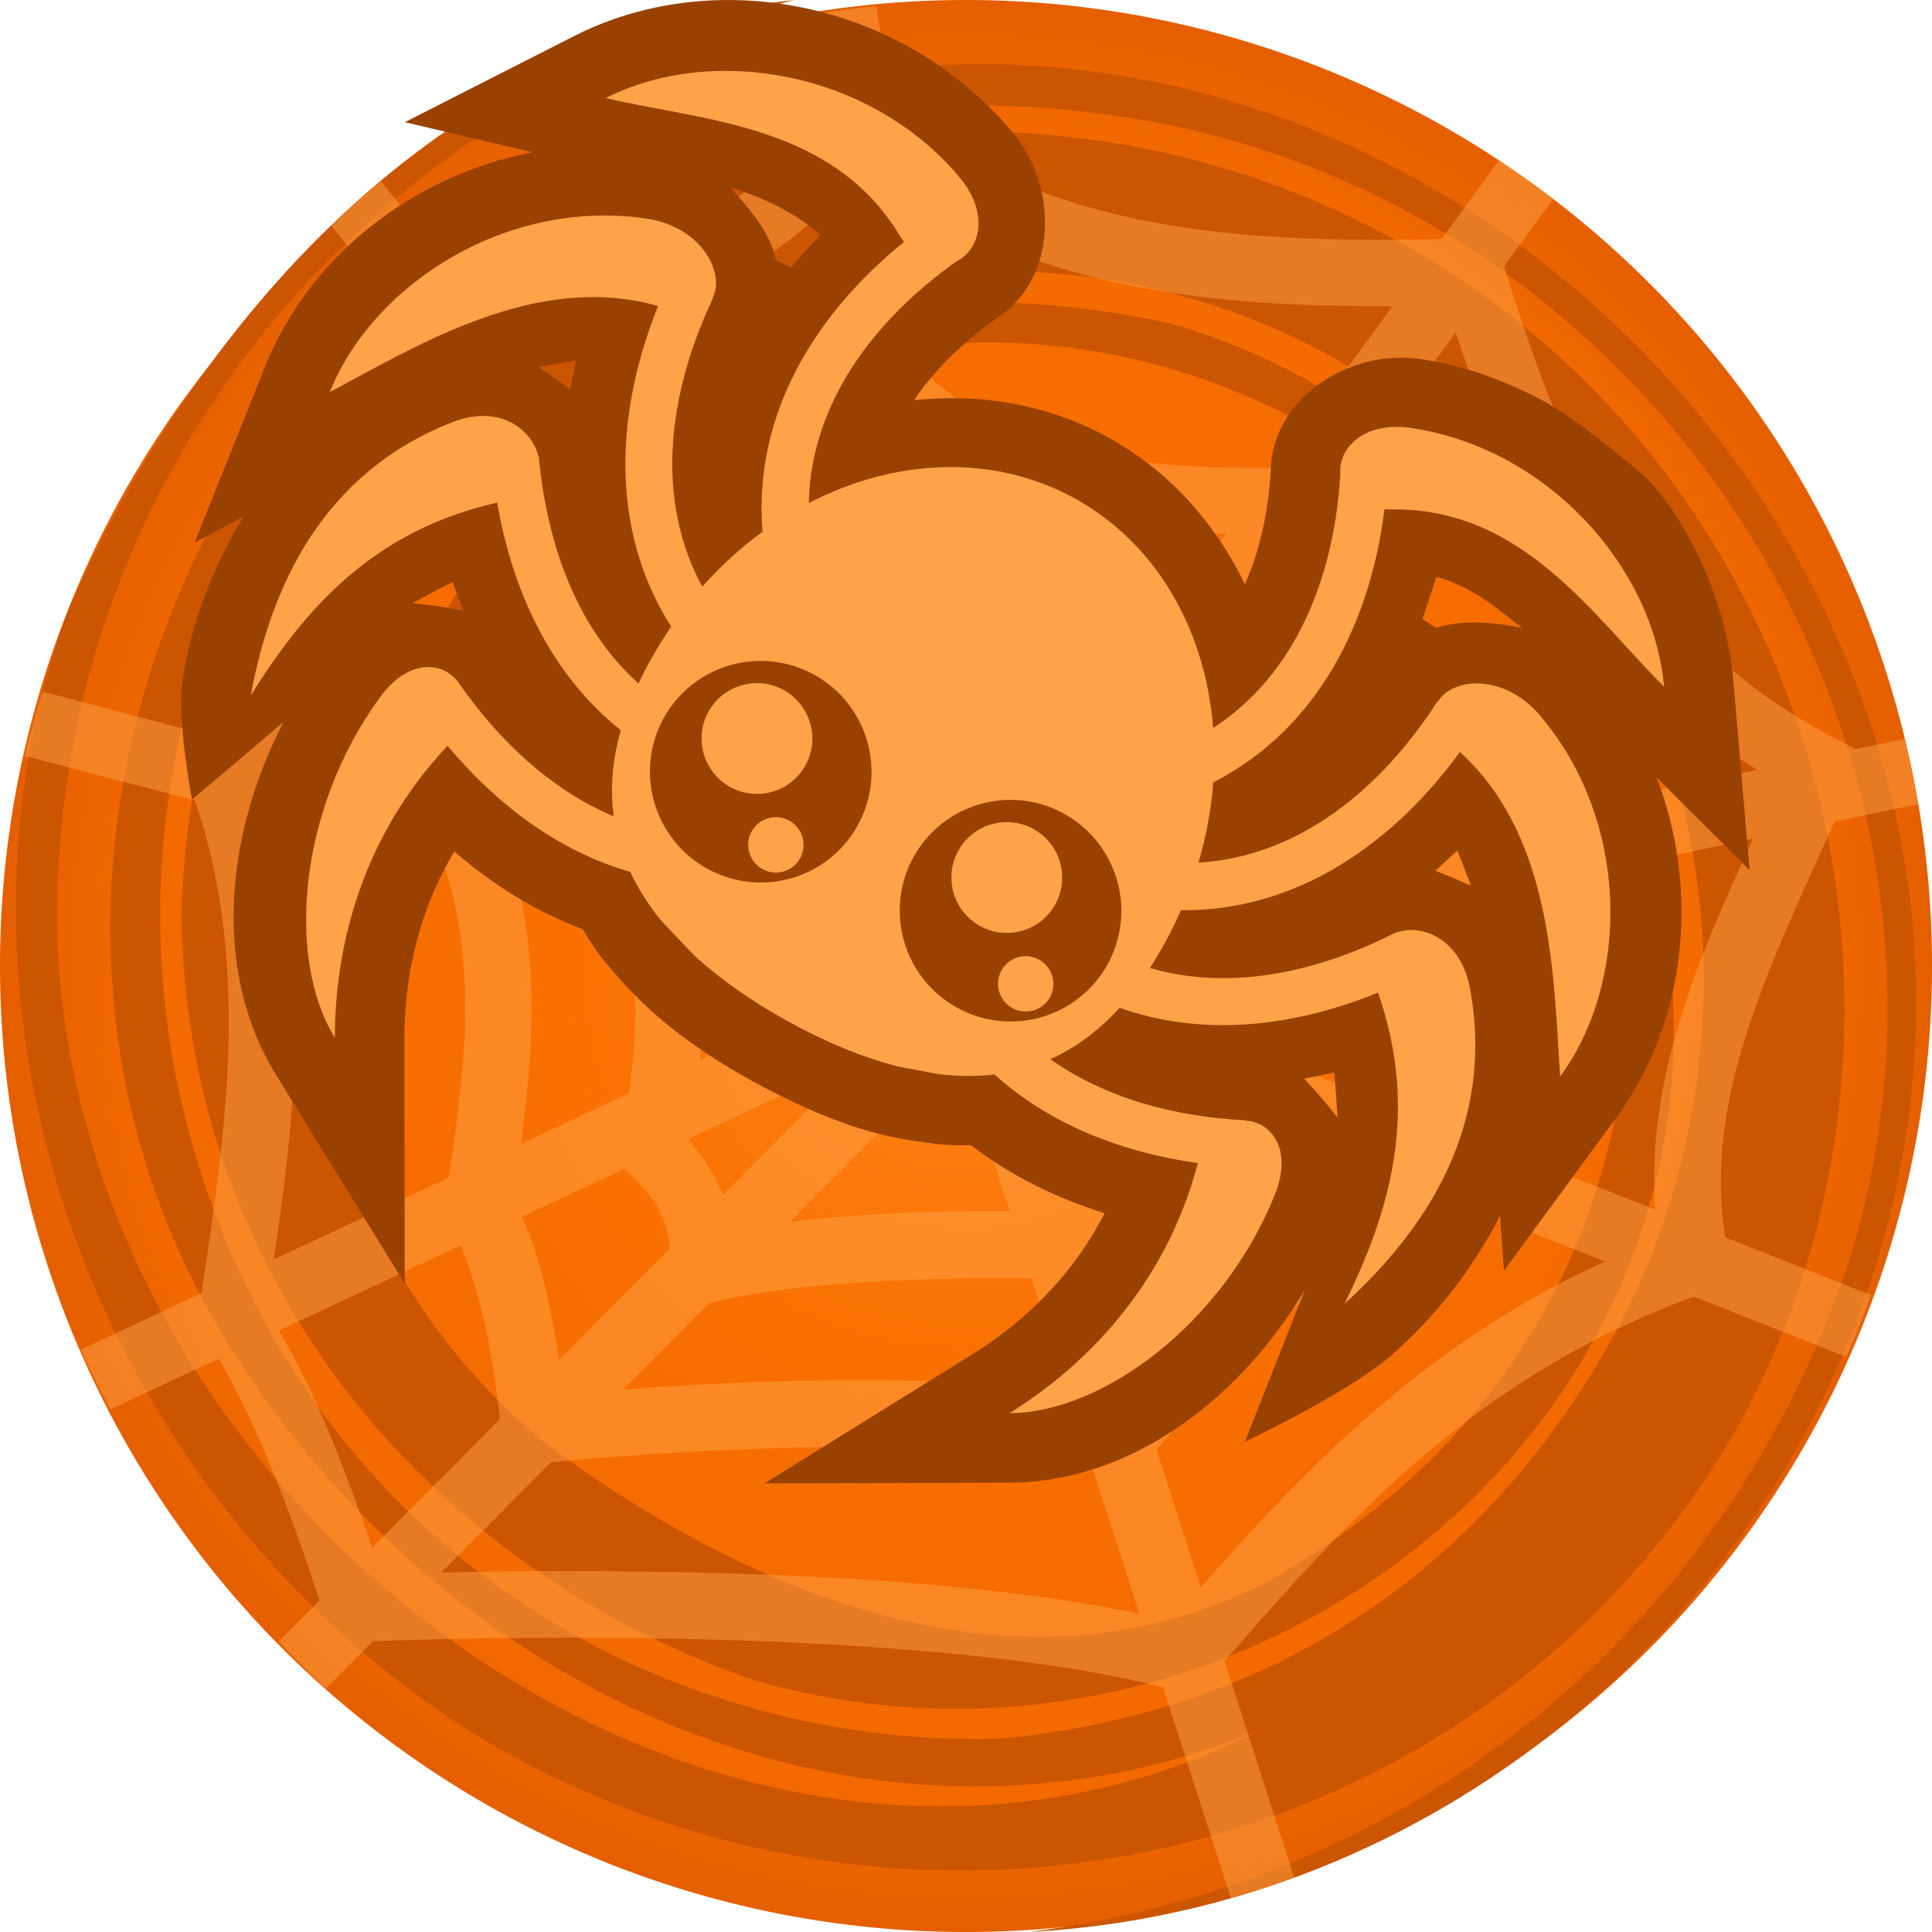 <svg height="500" viewBox="0 0 500 500" width="500" xmlns="http://www.w3.org/2000/svg" xmlns:xlink="http://www.w3.org/1999/xlink"><radialGradient id="a" cx="1362.729" cy="216.114" gradientTransform="matrix(1 -0 0 1 -112.729 33.894)" gradientUnits="userSpaceOnUse" r="250"><stop offset="0" stop-color="#ff851a"/><stop offset=".424" stop-color="#f87000"/><stop offset=".864" stop-color="#f26900"/><stop offset="1" stop-color="#e55f00"/></radialGradient><g transform="translate(-1000)"><path d="m1500 250a250 250 0 0 1 -250 250 250 250 0 0 1 -250-250 250 250 0 0 1 250-250 250 250 0 0 1 250 250z" fill="url(#a)" stroke-linecap="round" stroke-linejoin="round" stroke-width="1.002"/><path d="m1309.23 33.828c128.52 30.707 207.897 167.481 169.593 291.569-31.377 95.695-112.869 162.038-212.554 174.603 153.18-8.091 266.096-163.004 218.701-309.93-36.456-114.667-154.604-191.521-270.651-169.823-18.853 4.216-38.439 10.499-55.883 18.694-112.535 47.459-168.475 196.206-99.963 307.853 57.698 93.63 168.514 141.849 267.999 100.772-134.92 68.976-303.283-51.469-311.488-201.307-4.417-117.683 76.818-219.674 190.654-246.26-89.015 9.184-152.66 79.392-187.741 157.212-38.455 102.703 5.234 231.751 109.038 294.084 114.511 66.105 260.354 29.372 323.684-83.602 42.21-77.698 34.351-177.624-23.178-249.889-57.54-72.258-157.543-102.46-246.412-71.877-81.743 30.682-131.13 101.133-134.048 190.177.669 92.685 61.791 168.56 147.54 198.525 128.555 37.82 266.772-70.33 233.682-209.889-14.71-64.398-57.886-122.15-125.738-141.121-71.391-15.467-138.972 1.205-181.287 64.641-18.899 29.229-28.938 85.214-26.105 97.653m0 0c13.532-50.188 30.628-97.664 72.213-128.949 53.182-38.308 124.458-37.094 181.744-.48 50.146 36.48 75.484 90.377 72.356 150.917-6.667 64.044-38.404 109.833-91.64 141.008-63.902 34.561-135.38 4.832-189.126-35.284-78.871-65.486-79.748-186.672-8.974-256.761 63.737-55.942 167.021-64.892 238.717-6.651 78.816 58.353 90.305 169.041 40.972 246.624-35.227 56.419-88.457 87.601-152.558 93.632-81.949 2.183-160.666-41.915-196.869-120.938-36.206-79.025-22.577-164.332 26.873-227.661 49.432-63.309 138.349-86.746 220.45-67.542" fill="#c50"/></g><path d="m226.785 1.578a250 250 0 0 0 -17.078 2.322l4.021 26.566c-25.024 26.733-53.082 44.221-96.441 39.98l-18.672-23.561c-4.401 3.691-8.722 7.491-12.875 11.5l16.863 21.279c-2.513 44.809-21.898 79.115-48.311 110.689l-43.219-11.346a250 250 0 0 0 -4.678 16.586l44.061 11.572c14.155 41.557 8.38 83.755 1.678 127.527l-31.236 14.617a250 250 0 0 0 7.648 15.445l28.018-13.109c6.009 9.874 12.597 24.942 17.578 38.113 3.95 10.448 6.891 19.35 8.531 24.469l-10.52 10.576a250 250 0 0 0 12.186 12.186l12.166-12.23c8.548-.335 38.518-1.358 76.262-.691 43.105.761 94.625 3.964 128.227 12.602l17.551 54.541c5.546-1.588 11.022-3.339 16.395-5.311l-18.01-55.965c33.142-38.279 66.315-74.256 121.48-94.373l39.42 15.598a250 250 0 0 0 6.402-16l-37.717-14.924c-5.878-36.158 11.762-70.698 28.236-107.598l21.641-4.523a250 250 0 0 0 -3.441-16.887l-12.629 2.641-5.025-2.584c-51.722-26.587-70.392-71.92-86.037-122.371l12.689-17.359a250 250 0 0 0 -14.016-10.031l-14.873 20.35c-53.737 1.156-103.718-2.271-142.422-34.848zm7.482 49.412c37.446 24.255 81.609 28.486 126.107 28.242l-30.561 41.811c-33.74.365-64.417-2.797-88.383-22.719zm-17.369.402 7.645 50.512c-16.428 17.167-34.39 27.831-62.701 24.764l-30.502-38.488c35.589-.682 63.038-15.81 85.559-36.787zm159.83 34.666h.002c14.327 43.311 34.166 85.476 77.969 113.17l-47.738 9.977-.754-.385c-34.369-17.655-46.518-47.619-57.113-81.914l-.66-2.135zm-258.883 12.838 31.715 40.018c-2.327 27.28-14.205 48.56-30.561 68.43l-46.48-12.203c21.867-27.455 39.321-58.456 45.326-96.244zm127.115 22.766c22.073 12.628 47.076 16.045 72.301 16.551l-30.348 41.521c-13.886-5.869-24.103-16.37-35.568-27.963l-2.16-2.186zm-17.316.746 5.158 34.078c-10.306 6.916-22.535 11.205-36.008 14.287l-21.119-26.648c20.942-1.286 37.896-9.849 51.969-21.717zm108.244 19.525c8.987 26.885 21.344 53.5 46.643 72.379l-51.574 10.781c-11.985-10.312-18.423-22.809-25.043-36.785l-1.539-3.256zm-171.922 15.162h.002l17.652 22.275-.072.654c-1.78 16.013-8.186 27.324-15.354 39.711l-29.082-7.637c12.184-16.005 22.077-33.961 26.854-55.004zm71.629 17.848 5.545 36.648c-3.335.636-6.508 1.729-9.453 3.209l-23.217-29.295c9.397-2.536 18.564-5.851 27.125-10.562zm17.854 2.805c6.782 6.066 14.311 11.732 23.193 16.037l-14.602 19.977c-1.084-.455-2.192-.868-3.326-1.217zm-57.865 19.24 22.971 28.984c-1.469 2.026-2.729 4.21-3.762 6.52l-31.275-8.209c4.569-8.075 9.066-16.833 12.066-27.295zm97.311 3.766c4.721 9.604 10.24 19.452 18.123 28.506l-28.719 6.002c-1.457-4.146-3.636-7.953-6.396-11.26zm-222.951 11.529 45.068 11.832c8.509 26.019 5.343 52.637 1.105 80.641l-45.252 21.174c5.487-37.022 9.489-75.076-.922-113.646zm383.746 4.762c-13.77 30.094-27.769 61.539-25.297 96.023l-40.334-15.961c-3.32-23.069 8.093-45.596 19.111-70.34zm-319.596 12.08 25.465 6.684.518 1.291c5.625 13.955 4.964 29.298 2.674 45.838l-27.957 13.08c2.964-21.682 4.588-44.09-.699-66.893zm252.02 2.043c-8.339 18.274-16.411 37.627-15.908 58.877l-33.738-13.35c-.004-12.124 1.287-21.062 8.41-31.279l4.592-6.588zm-206.893 9.801 32.492 8.533c.203 3.353.867 6.579 1.916 9.627l-32.523 15.217c.968-10.974.855-22.176-1.885-33.377zm146.768 2.768h.002c-4.265 8.699-5.884 17.419-6.408 26.279l-36.221-14.33c.245-1.037.435-2.097.592-3.164zm-50.527 27.352 33.66 13.32c-8.216 4.223-15.968 9.714-22.756 14.9-3.603 2.754-6.553 5.166-9.115 7.324l-9.316-28.953c2.803-1.844 5.336-4.065 7.527-6.592zm-53.6 3.213h.002l-34.725 34.91c-2.359-5.717-5.55-10.279-8.842-14.049l.08-.512zm16.352 7.998c3.114.867 6.39 1.342 9.781 1.342 1.245 0 2.478-.063 3.691-.186l9.658 30.008c-12.278-.148-34.685.07-56.891 2.775zm95.43 11.812 23.389 9.252c-27.111 13.759-46.453 33.102-63.859 52.748l-10.186-31.646c3.277-2.927 8.051-7.037 13.842-11.461 10.531-8.048 24.169-16.323 32.908-18.1zm-171.979 8.361 1.398 1.404c5.393 5.418 9.197 9.501 10.35 19.135l-28.719 28.871c-.323-2.093-.681-4.269-1.107-6.586-1.854-10.098-4.102-21.157-8.6-30.344zm217.562 9.674 36.164 14.311c-45.576 20.748-76.461 52.272-104.619 84.35l-11.467-35.639c22.227-25.671 43.962-49.442 79.922-63.02zm-260.035 10.197c2.768 6.305 5.738 16.754 7.447 26.064 1.459 7.94 2.305 14.83 2.748 18.859l-33.09 33.266c-1.549-4.592-3.482-10.106-6.039-16.865-4.956-13.109-11.06-27.677-18.084-39.322zm139.119 8.436c3.659-.005 6.282.026 8.621.059l9.588 29.787c-24.213-3.827-54.07-3.864-80.281-2.938-14.363.507-25.824 1.224-34.91 1.904l22.232-22.35.875-.213c21.897-5.339 55.201-6.22 73.875-6.25zm-38.908 43.699v.002c22.984-.049 46.445 1.167 63.09 4.705l12.383 38.479c-35.695-7.589-82.056-10.122-121.803-10.824-25.103-.444-45.405-.173-58.898.16l28.402-28.553c7.161-.698 28.319-2.62 54.271-3.537 7.285-.258 14.893-.416 22.555-.432z" fill="#ffa348" opacity=".5" stroke-width=".9"/><path d="m186.68.018c-13.321.258-26.399 3.357-38.102 9.312l-43.801 22.289 33.084 7.795c-31.475 5.993-58.021 27.374-69.221 55.352l-18.264 45.623 12.58-6.666c-8.15 13.854-13.704 27.837-15.756 42.947-1.363 10.04 2.481 30.295 2.481 30.295l23.659-20.095c-15.902 30.919-17.674 65.706-1.992 91.145l33.393 54.17-.076-63.604c-.017-14.406 3.087-31.847 12.924-48.213 9.701 8.402 20.76 15.431 33.186 20.088 1.967 3.227 3.444 5.561 5.507 8.087 4.601 5.632 9.635 10.974 15.219 15.633 7.161 5.975 15.047 11.116 23.219 15.612 8.991 4.946 18.396 9.301 28.184 12.383 6.335 1.995 12.948 3.105 19.544 3.884 2.947.348 5.447.377 8.895.348 10.5 8.083 22.29 13.759 34.523 17.562-8.695 17.006-21.854 28.853-34.098 36.455l-53.934 33.482 63.514-.186c29.873-.088 58.462-19.967 76.307-49.82l-15.473 39.234s26.897-12.71 37.926-22.402c11.45-10.063 20.67-21.82 28.123-36.061l.984 14.189 29.064-39.598c17.834-24.297 21.963-58.161 10.42-88.084l24.098 24.01-4.205-48.969c-2.074-24.157-15.086-46.661-24.916-54.603 0 0-15.763-13.481-24.889-18.215-9.666-5.014-19.79-8.787-30.955-10.439h-.004-.004c-19.335-2.853-38.865 10.815-38.941 28.969-.687 10.857-2.928 20.767-6.701 29.273-7.584-15.632-19.294-29.041-35.051-37.807-15.758-8.766-33.319-11.638-50.588-9.83 5.223-7.694 12.442-14.831 21.285-21.143 15.373-9.641 16.674-33.474 4.033-48.4-7.296-8.615-15.798-15.599-25-20.947-15.528-9.025-33.056-13.389-50.183-13.057zm2.344 48.498c8.901 2.692 16.839 6.647 23.363 12.285-2.622 2.767-5.298 5.49-7.721 8.438-1.274-.615-2.547-1.231-3.822-1.844-1.785-7.953-6.915-13.184-11.82-18.879zm-39.965 44.725c-.49 2.525-.979 5.051-1.469 7.576-2.637-2.028-5.378-3.912-8.121-5.793 3.496-.712 6.175-1.221 9.59-1.783zm222.672 56.08c9.019 2.316 15.597 8.041 22.264 13.217-7.562-1.545-15.429-2.207-22.336-.07-1.18-.743-2.358-1.49-3.537-2.234zm-254.607 1.295c.902 2.507 1.832 5.003 2.76 7.5-4.333-1.112-9.199-1.524-13.135-2.035 3.737-2.015 6.963-3.76 10.375-5.465zm260.006 69.5c1.282 2.989 2.387 6.046 3.539 9.086-3.042-1.333-6.086-2.661-9.191-3.842 1.992-1.848 3.81-3.535 5.652-5.244zm-31.836 57.438c.427 3.892.582 7.805.85 11.709-2.709-3.58-5.786-7.126-8.654-10.1 2.802-.559 5.252-1.067 7.805-1.609z" fill="#994100"/><g stroke-width="36"><path d="m98.398 180.374c-21.215 29.013-24.375 67.693-11.73 88.206-.027-22.321 6.33-51.331 29.02-75.403.052-.055.095-.112.146-.167 12.582 15.087 28.642 27.307 47.284 32.627 2.05 4.428 4.788 8.679 8.094 12.751l8.68 9.105c6.649 6.038 14.608 11.583 23.564 16.565 9.908 5.512 19.756 9.628 29.239 12.023l10.396 1.929c4.912.566 9.693.615 14.28.053 14.355 13.027 33.2 20.222 52.64 22.95-.022.078-.05.149-.071.228-8.458 31.989-29.704 52.701-48.665 64.474 24.077-.071 55.232-23.177 68.658-56.536 4.684-11.642-.88-18.732-7.442-19.154l.004-.074c-18.621-.917-36.605-5.827-50.665-15.845 6.332-2.823 12.325-7.135 17.929-13.308 21.776 7.796 45.52 4.812 66.859-3.909 11.013 31.549 2.641 57.438-8.65 80.538 21.202-19.354 39.017-46.095 32.457-81.69-2.322-12.568-12.262-16.769-18.932-14.443l-.036-.069c-.452.233-.912.447-1.367.673-.053.028-.109.051-.161.08-20.122 10.005-42.234 14.388-62.333 8.544 1.226-1.893 2.43-3.895 3.609-6.019 1.638-2.949 3.111-5.936 4.434-8.943 30.276.314 55.178-17.617 72.191-40.938 24.292 22.099 24.18 58.627 25.94 83.976 18.033-24.567 18.234-65.896-5.241-93.455-9.55-11.203-23.01-9.625-26.427-3.494l-.126-.079c-14.658 22.78-35.964 40.151-61.82 41.687 2.055-6.932 3.322-13.899 3.833-20.758 27.401-14.097 40.724-41.871 44.314-70.701.589.039 1.202.058 1.837.047 33.869-.49 52.141 27.581 70.522 45.894-1.956-22.785-17.654-46.078-40.482-58.539l.001-.001c-7.61-4.154-16.011-7.104-24.961-8.429-12.598-1.859-18.999 5.517-18.343 12.047-1.626 26.598-11.507 51.672-32.909 65.594-1.978-25.24-14.482-47.553-35.57-59.285-21.087-11.731-46.624-10.576-69.088 1.068.515-25.54 16.571-47.175 38.28-62.597 5.894-2.886 8.78-12.222.543-21.948-23.397-27.626-64.22-34.091-91.377-20.271 25.261 5.951 58.712 6.667 76.176 35.714.326.545.665 1.054 1.009 1.534-22.567 18.271-39.099 44.257-36.595 74.988-5.554 4.056-10.798 8.812-15.596 14.22-12.353-22.791-8.85-50.08 2.731-74.569l-.125-.06c3.395-6.144-2.377-18.412-16.932-20.613-35.778-5.405-70.745 16.588-82.072 44.884 22.449-11.897 53.39-31.279 84.965-22.284-10.797 26.769-12.878 57.403 3.377 82.974-1.853 2.711-3.607 5.536-5.246 8.485-1.179 2.122-2.242 4.2-3.202 6.24-15.568-14.001-23.524-35.105-25.778-58.335-1.671-7.741-10.486-13.969-22.38-9.302-33.663 13.204-46.957 42.475-52.187 70.715 13.647-21.804 31.197-42.587 63.783-49.881 3.865 22.742 13.871 44.492 31.981 58.889-2.282 8.028-2.779 15.404-1.827 22.282-15.931-6.661-29.601-19.357-40.236-34.69-3.848-5.336-12.8-6.32-20.204 3.806z" fill="#ffa348"/><path d="m275.446 210.632c13.837 7.698 18.84 25.162 11.153 39.002-7.681 13.83-25.137 18.813-38.985 11.11-13.837-7.698-18.84-25.161-11.153-39.002 7.681-13.83 25.137-18.813 38.985-11.11z" fill="#994100"/><path d="m210.788 174.663c13.848 7.704 18.84 25.162 11.153 39.002-7.681 13.83-25.137 18.813-38.985 11.11-13.837-7.698-18.84-25.161-11.153-39.002 7.681-13.83 25.137-18.813 38.985-11.11z" fill="#994100"/><path d="m268.931 248.354c-3.459-1.924-7.826-.68-9.746 2.777-1.92 3.457-.672 7.826 2.788 9.75 3.459 1.924 7.827.681 9.748-2.777 1.92-3.457.67-7.826-2.789-9.751z" fill="#ffa348"/><path d="m204.273 212.384c-3.459-1.924-7.825-.68-9.745 2.778-1.92 3.457-.672 7.826 2.788 9.75 3.459 1.924 7.827.681 9.748-2.777 1.92-3.457.67-7.826-2.789-9.751z" fill="#ffa348"/><path d="m267.514 214.573c-6.919-3.849-15.652-1.36-19.492 5.555-3.84 6.915-1.342 15.652 5.577 19.501 6.919 3.849 15.652 1.36 19.492-5.555 3.84-6.915 1.342-15.652-5.577-19.501z" fill="#ffa348"/><path d="m202.855 178.603c-6.919-3.849-15.652-1.36-19.492 5.555-3.84 6.915-1.342 15.652 5.577 19.501 6.919 3.849 15.652 1.36 19.492-5.555 3.84-6.915 1.342-15.652-5.577-19.501z" fill="#ffa348"/></g></svg>